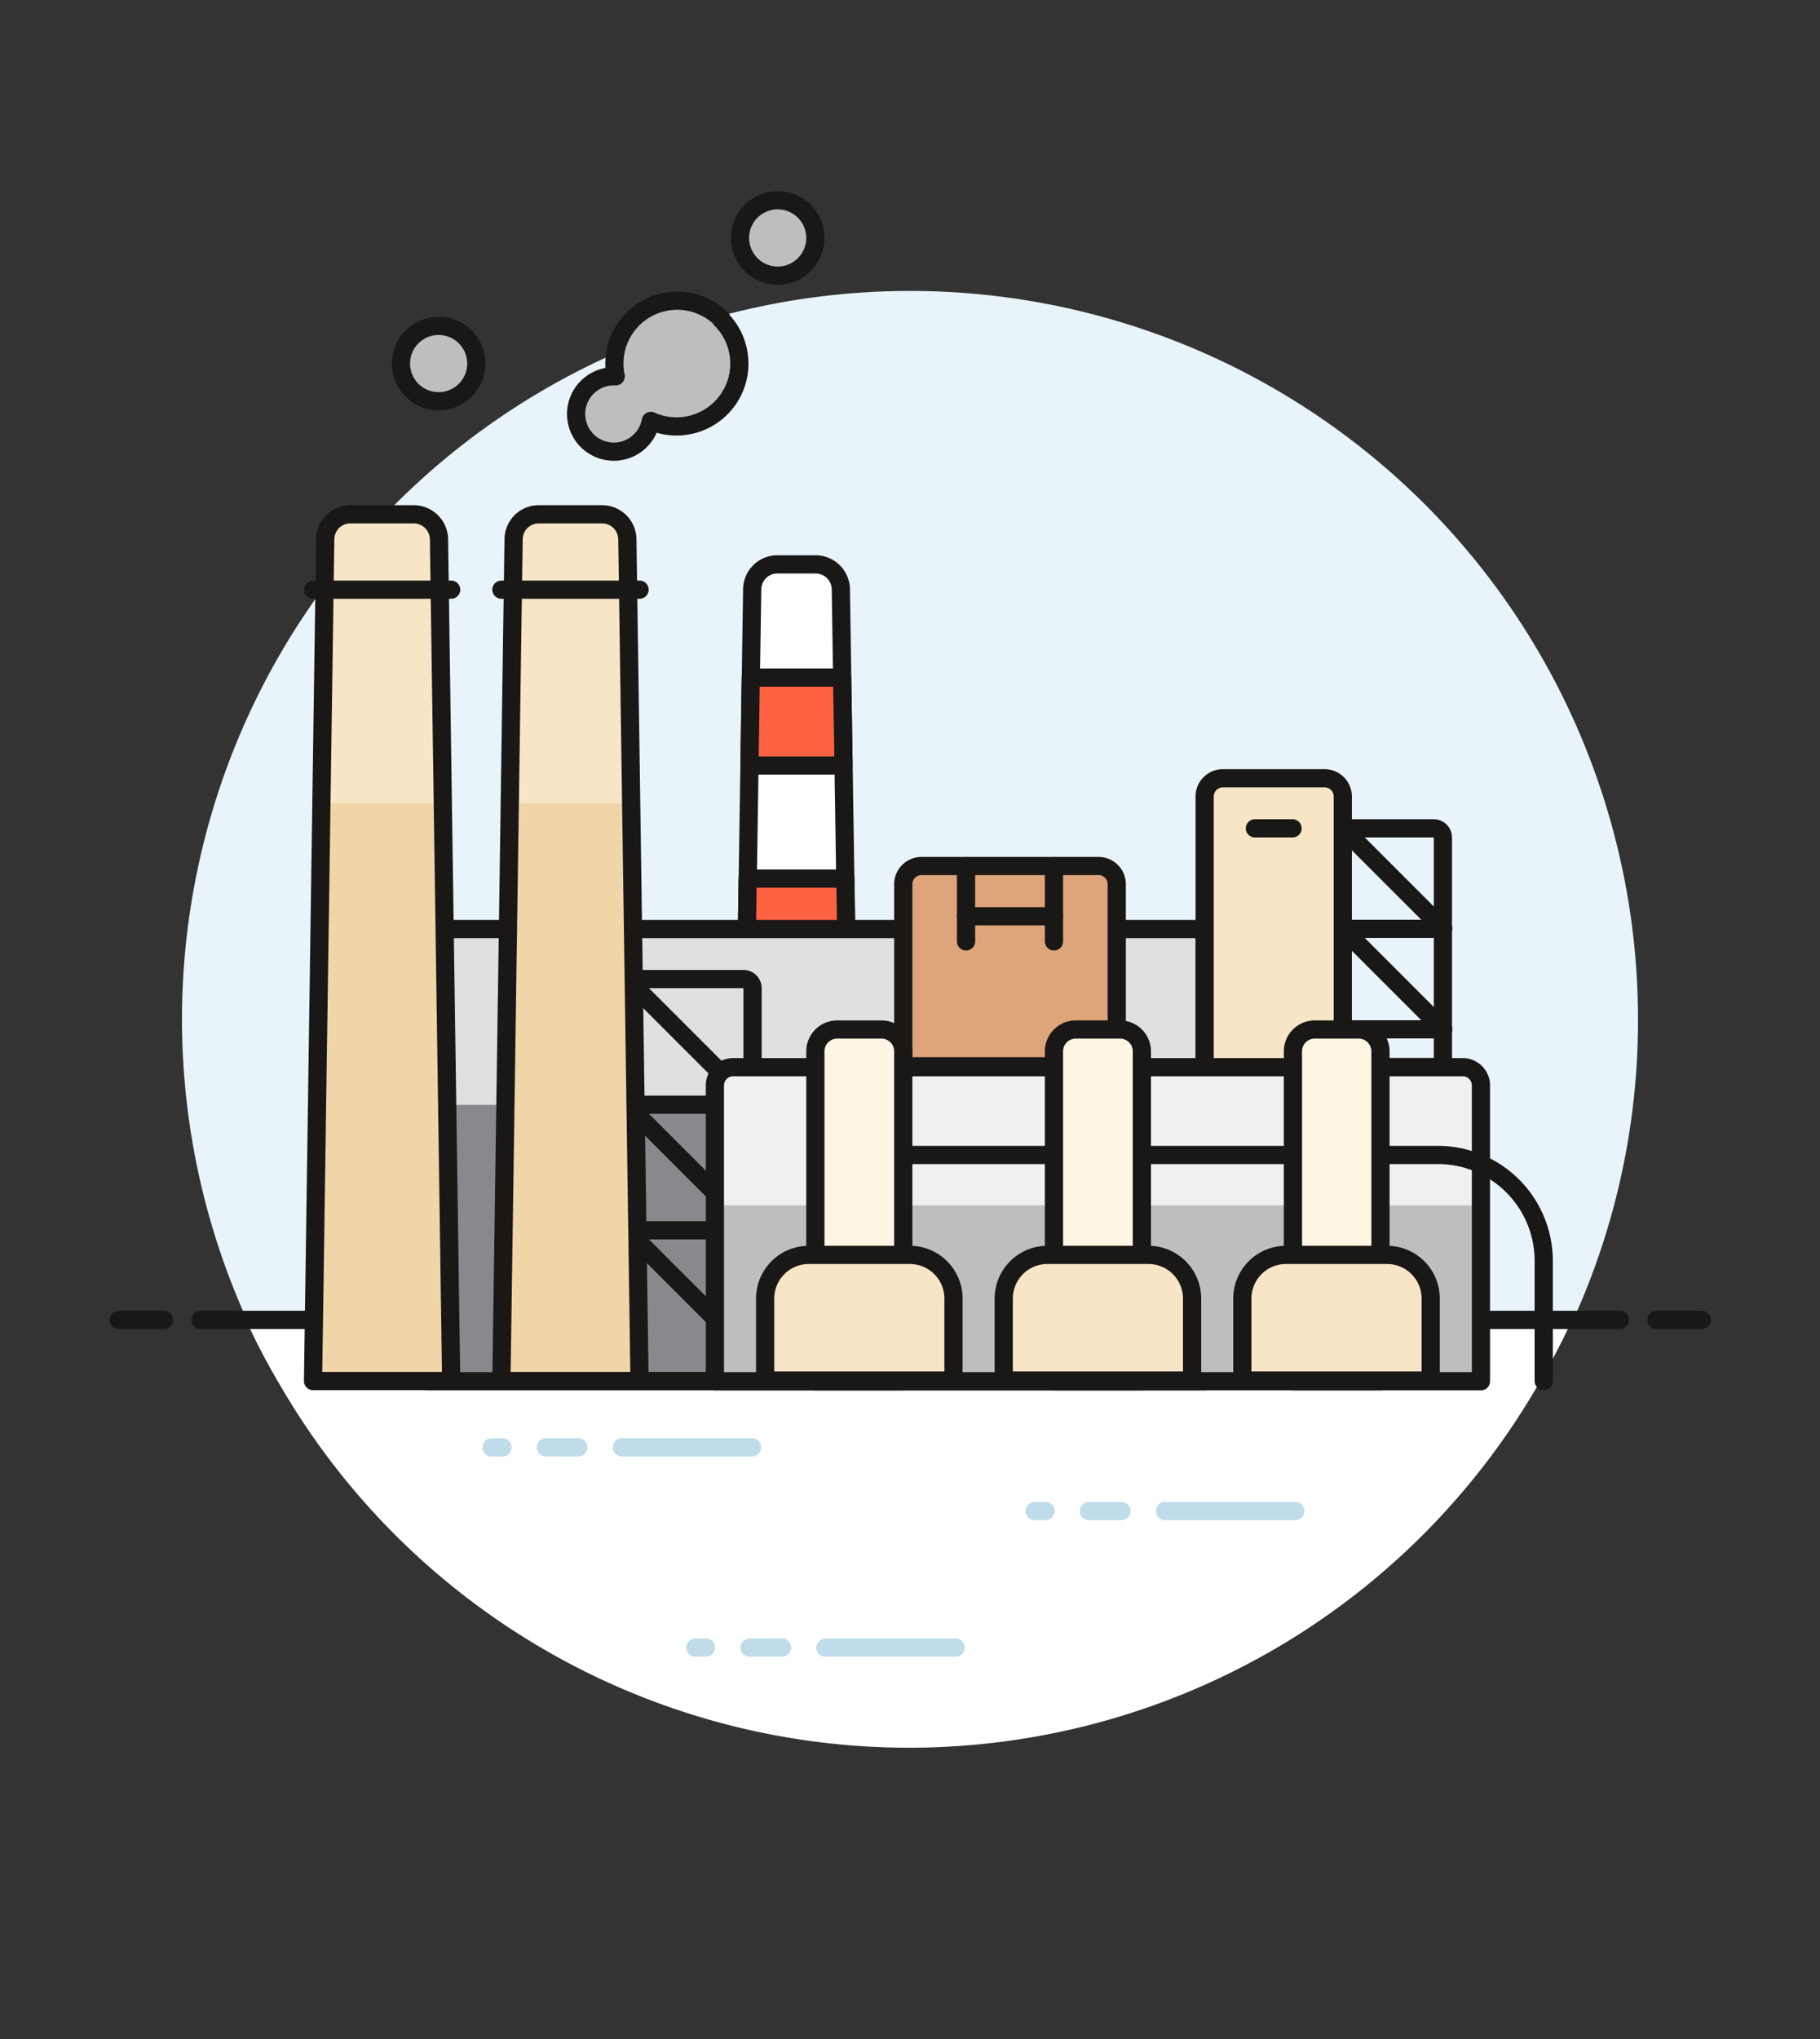 <svg id="Multicolor" xmlns="http://www.w3.org/2000/svg" viewBox="0 0 100 112"><rect x="0" y="0" width="100" height="112" fill="#333333" stroke="none"/><defs><style>.cls-1,.cls-5{fill:#fff;}.cls-2{fill:#e8f4fa;}.cls-3,.cls-4{fill:none;}.cls-10,.cls-15,.cls-16,.cls-17,.cls-3,.cls-5,.cls-6,.cls-9{stroke:#191816;}.cls-10,.cls-15,.cls-3,.cls-4,.cls-5,.cls-6,.cls-9{stroke-linecap:round;}.cls-10,.cls-15,.cls-17,.cls-3,.cls-5,.cls-6,.cls-9{stroke-linejoin:round;}.cls-4{stroke:#c0dceb;}.cls-16,.cls-4{stroke-miterlimit:10;}.cls-6{fill:#ff6242;}.cls-7{fill:#e0e0e0;}.cls-8{fill:#87898c;}.cls-13,.cls-9{fill:#f7e5c6;}.cls-10{fill:#dea47a;}.cls-11{fill:#f0f0f0;}.cls-12,.cls-16,.cls-17{fill:#bdbec0;}.cls-14{fill:#f0d5a8;}.cls-15{fill:#fff5e3;}</style></defs><title>01- factory</title><g id="Background"><g id="New_Symbol_31" data-name="New Symbol 31"><path class="cls-1" d="M49.94,96A39.93,39.93,0,0,0,84.55,76H15.34A39.93,39.93,0,0,0,49.94,96Z"/><path class="cls-1" d="M13.51,72.5A36.28,36.28,0,0,0,15.34,76H84.55a38.67,38.67,0,0,0,1.83-3.5Z"/><path class="cls-2" d="M90,56A40,40,0,1,0,13.57,72.5H86.44A39.7,39.7,0,0,0,90,56Z"/><line class="cls-3" x1="11.01" y1="72.5" x2="89.01" y2="72.5"/><line class="cls-3" x1="6.51" y1="72.5" x2="9.01" y2="72.5"/><line class="cls-3" x1="91.01" y1="72.5" x2="93.51" y2="72.5"/><line class="cls-4" x1="64.01" y1="83" x2="71.17" y2="83"/><line class="cls-4" x1="59.83" y1="83" x2="61.62" y2="83"/><line class="cls-4" x1="56.85" y1="83" x2="57.45" y2="83"/><line class="cls-4" x1="34.17" y1="79.5" x2="41.32" y2="79.5"/><line class="cls-4" x1="29.99" y1="79.5" x2="31.78" y2="79.5"/><line class="cls-4" x1="27.01" y1="79.5" x2="27.61" y2="79.5"/><line class="cls-4" x1="45.35" y1="90.5" x2="52.51" y2="90.5"/><line class="cls-4" x1="41.18" y1="90.5" x2="42.97" y2="90.5"/><line class="cls-4" x1="38.2" y1="90.5" x2="38.79" y2="90.5"/></g></g><g id="Scene"><path class="cls-5" d="M42.71,31h2.11a1.39,1.39,0,0,1,1.38,1.36l.67,43.49H40.66l.67-43.49A1.38,1.38,0,0,1,42.71,31Z"/><polygon class="cls-6" points="41.18 42.05 46.35 42.05 46.27 37.22 41.25 37.22 41.18 42.05"/><polygon class="cls-6" points="41.01 53.09 46.52 53.09 46.45 48.26 41.08 48.26 41.01 53.09"/><rect class="cls-7" x="23.41" y="51.02" width="42.78" height="24.84" transform="translate(89.6 126.89) rotate(180)"/><rect class="cls-8" x="23.41" y="60.68" width="42.78" height="15.18" transform="translate(89.6 136.55) rotate(180)"/><rect class="cls-3" x="23.41" y="51.02" width="42.78" height="24.84" transform="translate(89.6 126.89) rotate(180)"/><path class="cls-9" d="M66.19,42.74h7.59a0,0,0,0,1,0,0V57.61a1,1,0,0,1-1,1H67.19a1,1,0,0,1-1-1V42.74A0,0,0,0,1,66.19,42.74Z" transform="translate(139.97 101.36) rotate(180)"/><path class="cls-10" d="M50.63,47.57h9.73a1,1,0,0,1,1,1v10a0,0,0,0,1,0,0H49.63a0,0,0,0,1,0,0v-10A1,1,0,0,1,50.63,47.57Z"/><path class="cls-3" d="M73.78,45.5h5a.5.5,0,0,1,.5.5V58.61a0,0,0,0,1,0,0H73.78a0,0,0,0,1,0,0V45.5A0,0,0,0,1,73.78,45.5Z"/><polyline class="cls-3" points="73.78 45.5 79.3 51.02 73.78 51.02 79.3 56.54 73.78 56.54"/><path class="cls-3" d="M34.45,53.78h6.4a.5.5,0,0,1,.5.5V75.86a0,0,0,0,1,0,0h-6.9a0,0,0,0,1,0,0V53.78A0,0,0,0,1,34.45,53.78Z"/><polyline class="cls-3" points="34.45 53.78 41.35 60.68 34.45 60.68 41.35 67.58 34.45 67.58 41.35 74.48"/><path class="cls-11" d="M39.28,58.61H81.37a0,0,0,0,1,0,0V74.86a1,1,0,0,1-1,1H40.28a1,1,0,0,1-1-1V58.61A0,0,0,0,1,39.28,58.61Z" transform="translate(120.65 134.48) rotate(180)"/><rect class="cls-12" x="39.28" y="66.2" width="42.09" height="9.66" transform="translate(120.65 142.07) rotate(180)"/><path class="cls-3" d="M39.28,58.61H81.37a0,0,0,0,1,0,0V74.86a1,1,0,0,1-1,1H40.28a1,1,0,0,1-1-1V58.61A0,0,0,0,1,39.28,58.61Z" transform="translate(120.65 134.48) rotate(180)"/><path class="cls-3" d="M49.63,63.44H79a5.82,5.82,0,0,1,5.82,5.82v6.6"/><path class="cls-13" d="M29.6,28.25h3.49a1.39,1.39,0,0,1,1.38,1.36l.67,46.25H27.55l.67-46.25A1.38,1.38,0,0,1,29.6,28.25Z"/><polygon class="cls-14" points="28.01 44.12 27.55 75.86 35.14 75.86 34.68 44.12 28.01 44.12"/><path class="cls-13" d="M19.25,28.25h3.49a1.39,1.39,0,0,1,1.38,1.36l.67,46.25H17.2l.67-46.25A1.38,1.38,0,0,1,19.25,28.25Z"/><polygon class="cls-14" points="17.66 44.12 17.2 75.86 24.79 75.86 24.33 44.12 17.66 44.12"/><path class="cls-3" d="M29.6,28.25h3.49a1.39,1.39,0,0,1,1.38,1.36l.67,46.25H27.55l.67-46.25A1.38,1.38,0,0,1,29.6,28.25Z"/><path class="cls-15" d="M71,56.54h4.83a0,0,0,0,1,0,0V74.66a1.2,1.2,0,0,1-1.2,1.2H72.22a1.2,1.2,0,0,1-1.2-1.2V56.54A0,0,0,0,1,71,56.54Z" transform="translate(146.87 132.41) rotate(180)"/><path class="cls-9" d="M68.26,69H78.61a0,0,0,0,1,0,0v4.5a2.4,2.4,0,0,1-2.4,2.4H70.66a2.4,2.4,0,0,1-2.4-2.4V69A0,0,0,0,1,68.26,69Z" transform="translate(146.87 144.83) rotate(180)"/><path class="cls-15" d="M57.91,56.54h4.83a0,0,0,0,1,0,0V74.66a1.2,1.2,0,0,1-1.2,1.2H59.11a1.2,1.2,0,0,1-1.2-1.2V56.54A0,0,0,0,1,57.91,56.54Z" transform="translate(120.65 132.41) rotate(180)"/><path class="cls-9" d="M55.15,69H65.5a0,0,0,0,1,0,0v4.5a2.4,2.4,0,0,1-2.4,2.4H57.55a2.4,2.4,0,0,1-2.4-2.4V69A0,0,0,0,1,55.15,69Z" transform="translate(120.65 144.83) rotate(180)"/><path class="cls-15" d="M44.8,56.54h4.83a0,0,0,0,1,0,0V74.66a1.2,1.2,0,0,1-1.2,1.2H46a1.2,1.2,0,0,1-1.2-1.2V56.54A0,0,0,0,1,44.8,56.54Z" transform="translate(94.43 132.41) rotate(180)"/><path class="cls-9" d="M42,69H52.39a0,0,0,0,1,0,0v4.5a2.4,2.4,0,0,1-2.4,2.4H44.44a2.4,2.4,0,0,1-2.4-2.4V69A0,0,0,0,1,42,69Z" transform="translate(94.43 144.83) rotate(180)"/><line class="cls-3" x1="53.08" y1="47.57" x2="53.08" y2="51.71"/><line class="cls-3" x1="57.91" y1="47.57" x2="57.91" y2="51.71"/><line class="cls-3" x1="53.08" y1="50.33" x2="57.91" y2="50.33"/><line class="cls-3" x1="68.95" y1="45.5" x2="71.02" y2="45.5"/><path class="cls-3" d="M19.25,28.25h3.49a1.39,1.39,0,0,1,1.38,1.36l.67,46.25H17.2l.67-46.25A1.38,1.38,0,0,1,19.25,28.25Z"/><line class="cls-3" x1="17.2" y1="32.39" x2="24.79" y2="32.39"/><line class="cls-3" x1="27.55" y1="32.39" x2="35.14" y2="32.39"/><path class="cls-16" d="M44.8,13.07A2.07,2.07,0,1,1,42.73,11,2.07,2.07,0,0,1,44.8,13.07Z"/><path class="cls-16" d="M26.17,20A2.07,2.07,0,1,1,24.1,17.9,2.07,2.07,0,0,1,26.17,20Z"/><path class="cls-17" d="M39.65,17.53a3.45,3.45,0,0,0-5.82,3.14h-.07a2.07,2.07,0,1,0,2,2.45,3.45,3.45,0,0,0,3.86-5.58Z"/></g></svg>